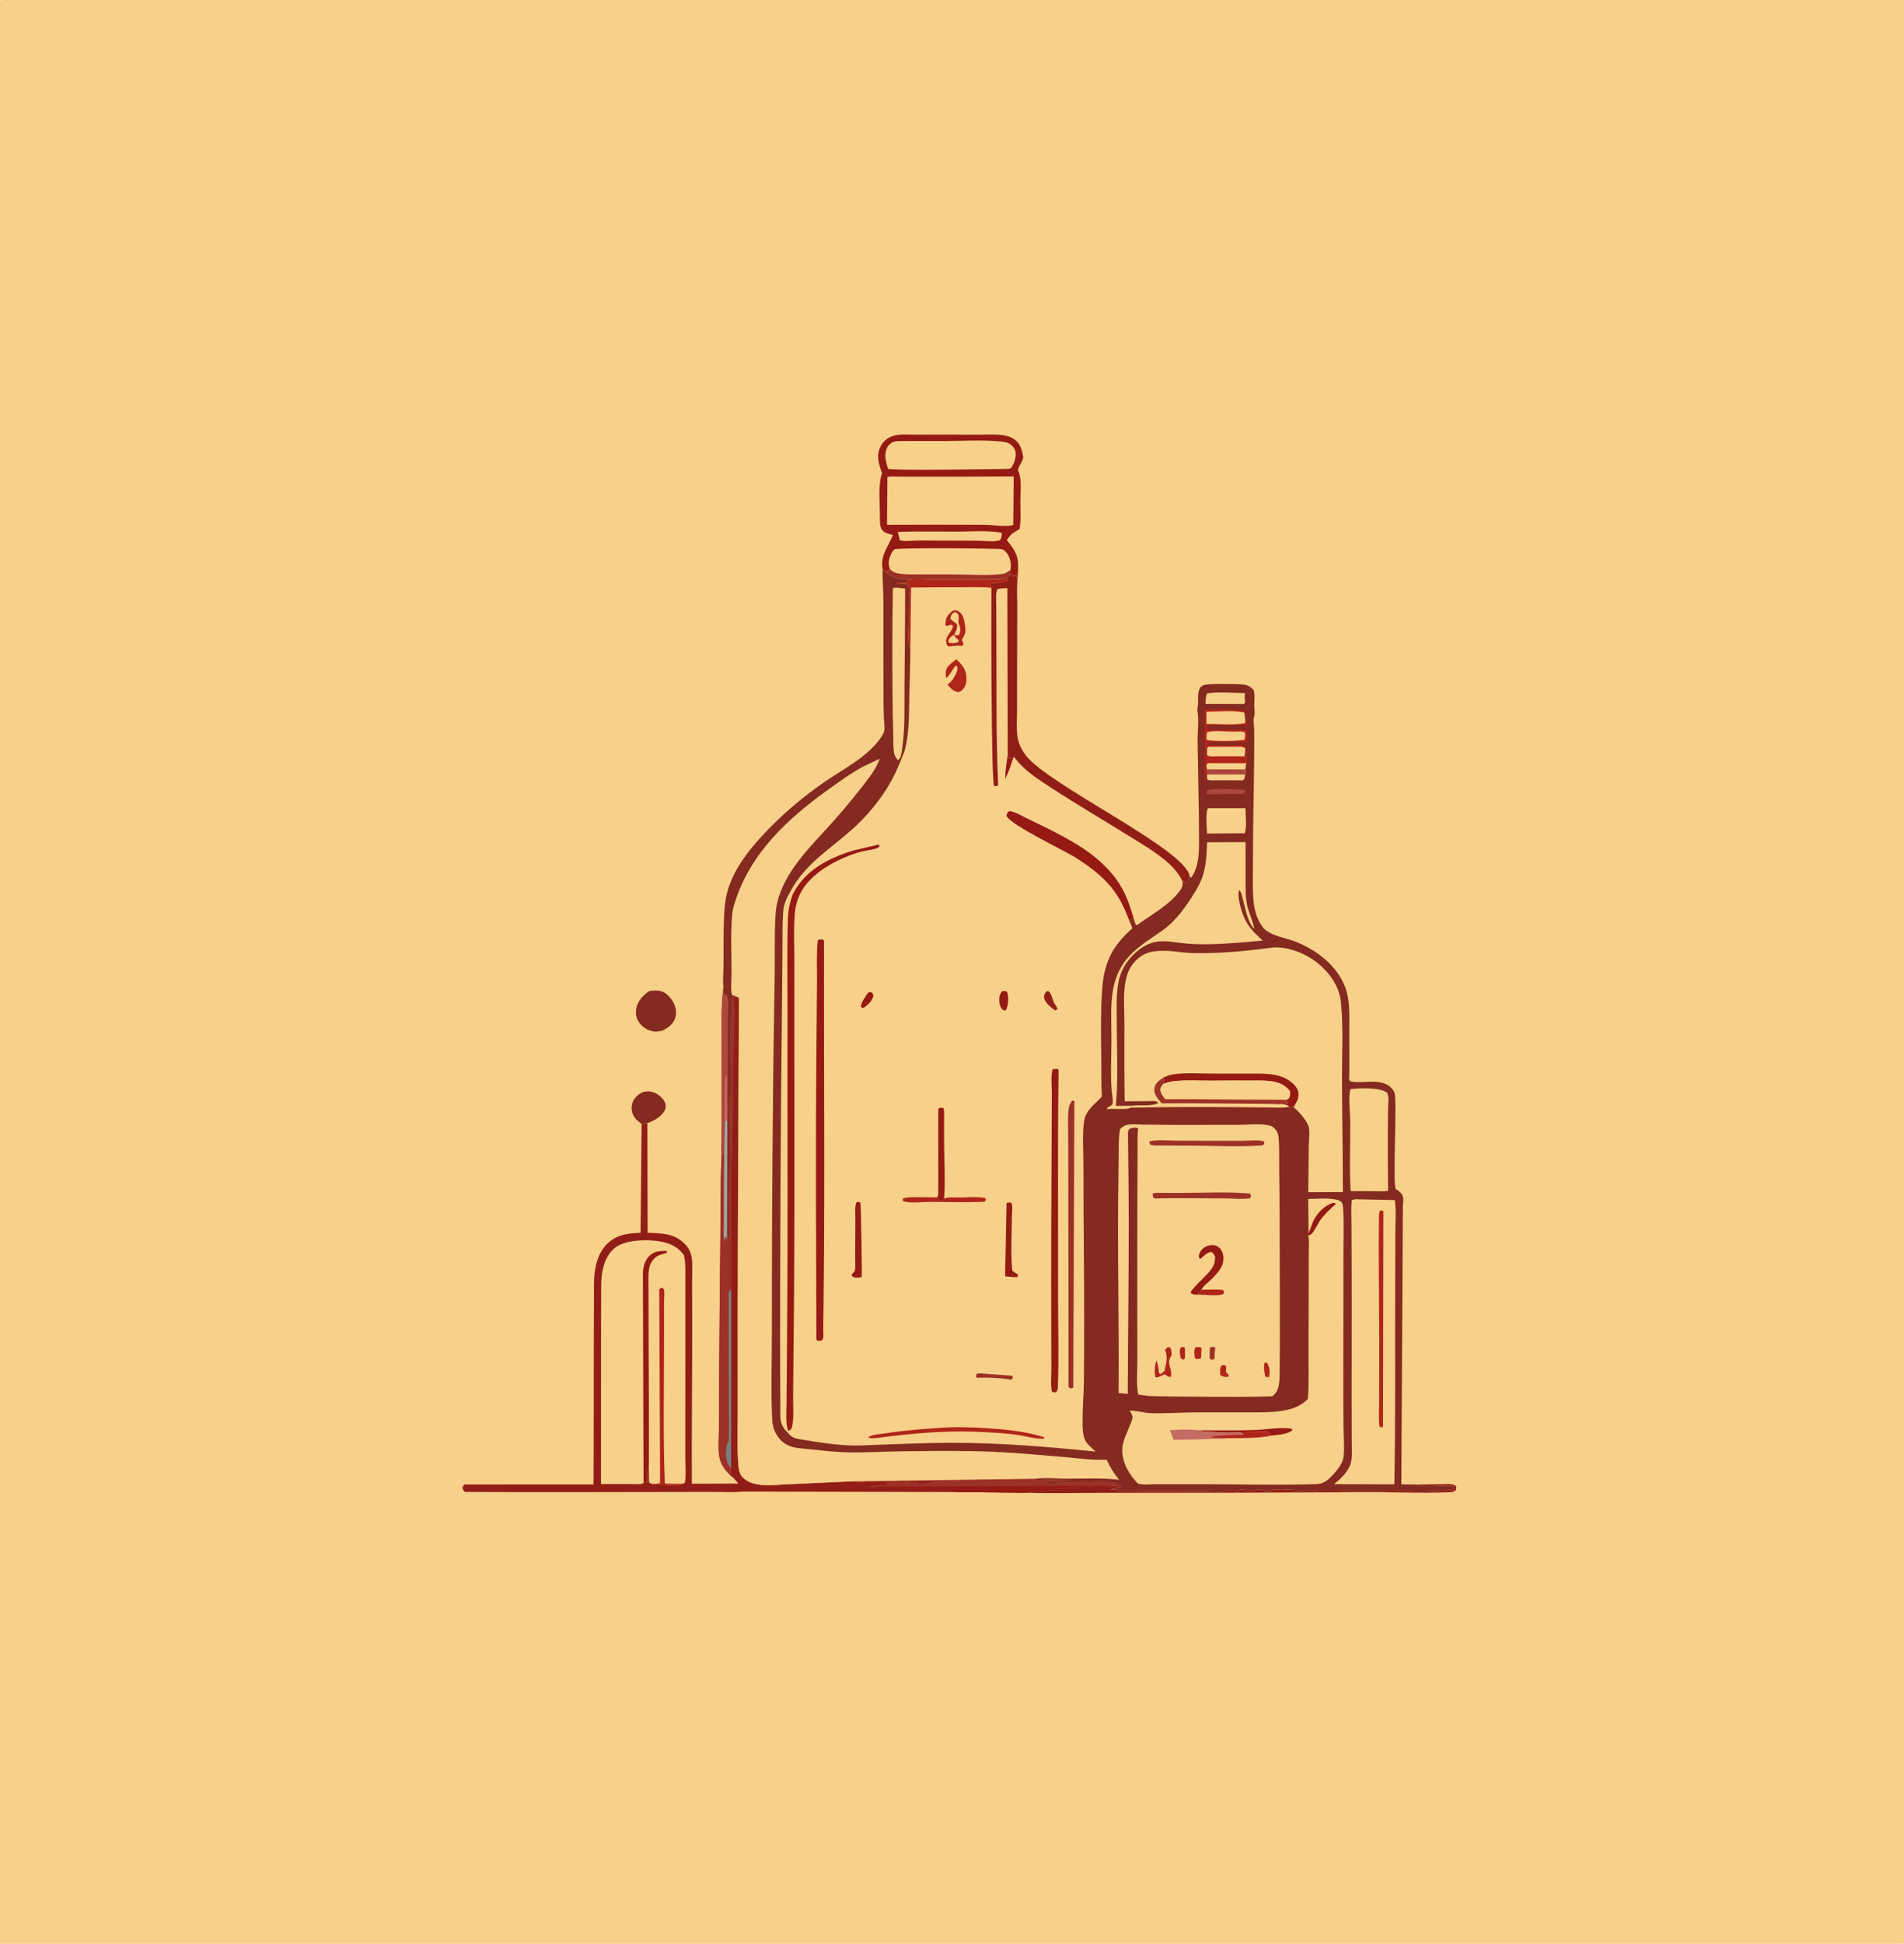 <?xml version="1.0" encoding="utf-8" ?>
<svg xmlns="http://www.w3.org/2000/svg" xmlns:xlink="http://www.w3.org/1999/xlink" width="2413" height="2463">
	<path fill="#F7D089" transform="scale(3.143 3.207)" d="M0 0.188C1.702 -0.186 3.617 -0.01 5.355 -0.009C8.45 -0.008 11.544 -0.008 14.639 -0.009C26.605 -0.01 38.572 -0.01 50.538 -0.01C98.291 -0.01 146.045 -0.01 193.799 -0.01C385.199 -0.013 576.6 -0.008 768 0L768 767.812C766.298 768.186 764.383 768.01 762.645 768.009C759.55 768.008 756.456 768.008 753.361 768.009C741.395 768.01 729.428 768.01 717.462 768.01C669.708 768.01 621.955 768.01 574.201 768.01C382.801 768.013 191.4 768.008 -0 768L0 0.188Z"/>
	<path fill="#842A20" transform="scale(3.143 3.207)" d="M258.717 444.108C256.779 442.639 255.199 441.334 254.794 438.803C254.528 437.144 254.887 435.431 255.883 434.072C256.993 432.557 258.805 431.358 260.701 431.224C263.064 431.056 264.923 431.922 266.615 433.529C267.548 434.416 268.386 435.538 268.431 436.875C268.481 438.334 267.668 439.516 266.671 440.493C265.069 442.063 263.128 443.031 261.018 443.726C260.203 443.703 259.502 443.913 258.717 444.108Z"/>
	<path fill="#911D17" transform="scale(3.143 3.207)" d="M571.064 586.543C574.496 586.511 577.927 586.479 581.359 586.411C583.337 586.372 585.632 585.997 587.223 587.25L587.117 588.638C585.979 589.584 585.679 589.553 584.208 589.609C574.048 589.993 563.711 589.556 553.53 589.561C535.203 589.569 516.88 589.749 498.553 589.763C480.207 589.777 461.86 589.8 443.513 589.813C433.883 589.819 424.129 590.115 414.514 589.767L414.582 589.233C417.488 589.104 420.711 589.266 423.562 588.816C425.163 588.564 426.468 588.128 428.13 588.023C432.476 587.746 436.894 587.97 441.184 587.438C443.438 587.158 446.056 587.972 448.186 587.058L450.811 586.922L451.842 587.063L451.873 587.531C451.028 587.546 450.549 587.515 449.777 587.9C449.126 588.226 449.427 588.173 448.77 588.305L447.375 588.562L450.375 588.566C451.051 589.015 450.733 588.838 451.312 589.125C455.085 588.921 458.836 589.131 462.607 589.131C470.182 589.131 477.758 589.131 485.333 589.129C487.842 589.128 494.536 589.881 496.5 588.658C497.106 588.63 497.486 588.588 498.053 588.839C499.444 589.454 499.107 588.931 500.062 588.566C500.459 588.415 501.646 588.566 502.125 588.566L502.594 589.031C503.598 589.123 503.572 589.165 504.375 588.566C505.009 589.196 505.034 589.049 505.875 589.125L506.438 588.566C507.106 588.625 507.722 588.673 508.395 588.618C509.107 588.56 509.211 588.767 509.812 589.125C511.016 589.125 512.318 589.43 513.188 588.566L515.578 588.612L516.504 588.664C517.374 588.664 520.262 588.312 520.875 588.566C521.119 588.667 521.195 589.02 521.438 589.125C522.1 589.413 524.527 589.125 525.375 589.125L525.938 588.75C528.369 589.792 531.72 588.732 534.34 588.988L534.75 589.033L535.688 588.941C543.009 589.292 550.411 589.15 557.759 589.13C560.262 589.124 562.982 588.737 565.442 588.978L567.188 589.125L567.844 588.844C569.6 589.898 580.407 588.856 583.079 589.074L583.5 589.125L584.062 588.566C584.469 588.658 584.844 588.756 585.235 588.902L585.564 589.031C586.024 588.572 586.528 588.266 586.688 587.625L586.125 587.342C585.262 586.824 583.841 587.073 582.808 587.073C580.601 587.072 578.427 586.873 576.203 586.884C574.788 586.891 572.915 587.111 571.574 586.709L571.064 586.543Z"/>
	<path fill="#842A20" transform="scale(3.143 3.207)" d="M261.796 391.565C263.297 391.34 264.948 391.221 266.438 391.581C268.614 392.108 270.647 394.357 271.636 396.276C272.579 398.106 272.936 400.423 272.213 402.395C271.348 404.754 269.261 406.119 267.131 407.203L266.985 407.226C265.819 407.434 264.684 407.667 263.497 407.497C261.222 407.171 259.172 405.959 257.802 404.115C256.508 402.371 256.199 400.629 256.555 398.489C257.061 395.453 259.353 393.183 261.796 391.565Z"/>
	<path fill="#951A13" transform="scale(3.143 3.207)" d="M355.882 224.742C354.872 219.614 358.167 215.894 360.091 211.374C358.453 210.953 356.641 210.686 355.582 209.232C354.599 207.884 354.811 204.841 354.8 203.212C354.767 198.399 354.083 192.035 355.488 187.475L355.667 186.938C354.35 183.288 353.164 180.145 355.066 176.438C356.282 174.067 358.098 172.761 360.636 172.082C363.007 171.448 366.047 171.728 368.506 171.727C372.858 171.726 377.21 171.715 381.562 171.714C386.337 171.713 391.113 171.718 395.889 171.732C398.39 171.739 401.094 171.555 403.57 171.828C405.434 172.034 407.289 172.441 408.875 173.484C411.32 175.093 412.074 177.646 412.549 180.381C412.844 182.08 410.004 184.685 410.634 186.145C412.09 189.521 411.434 194.414 411.429 198.057C411.425 201.609 411.74 205.534 411.117 209.032L408.889 210.318C407.577 211.081 406.836 212.166 405.97 213.373C407.564 215.414 409.402 217.59 410.12 220.126C410.9 222.88 410.425 226.531 410.246 229.373C410.022 228.793 409.89 228.312 409.786 227.691L409.691 227.062L408.562 227.809L408.49 227.293L407.565 226.814C406.983 227.478 406.869 227.599 406.127 228.002L405.634 228.388C404.703 228.482 404.3 228.437 403.5 228.941C394.652 228.941 385.804 228.941 376.957 228.944C373.537 228.945 369.045 228.39 365.737 229.064L363.375 228.941L362.812 228.576C360.486 228.608 359.219 227.685 357.465 226.232L357.435 225.899L355.882 224.742Z"/>
	<path fill="#F7D089" transform="scale(3.143 3.207)" d="M362.029 210.188C369.944 209.838 377.95 210.046 385.875 210.035C391.641 210.027 398.159 209.475 403.823 210.477C404.157 211.564 403.785 212.122 403.445 213.188C403.163 213.392 403.065 213.497 402.682 213.587C400.333 214.14 396.574 213.639 394.113 213.63C386.127 213.604 378.141 213.566 370.155 213.546C368.304 213.541 364.393 214.094 362.812 213.39L362.029 210.188Z"/>
	<path fill="#F7D089" transform="scale(3.143 3.207)" d="M360.156 174.562C362.341 174.074 364.8 174.276 367.038 174.269C371.267 174.255 375.497 174.256 379.727 174.264C387.555 174.277 395.953 173.697 403.721 174.452C404.886 174.565 406.026 174.697 407.042 175.312C408.19 176.008 409.184 177.168 409.462 178.5C409.861 180.419 408.986 183.059 407.881 184.656C407.435 185.301 407.05 185.151 406.312 185.274C401.28 185.312 359.202 186.041 358.074 185.194C357.349 182.848 356.555 180.51 357.26 178.048C357.763 176.292 358.584 175.419 360.156 174.562Z"/>
	<path fill="#F7D089" transform="scale(3.143 3.207)" d="M358.888 224.958C358.007 222.854 358.272 221.404 359.122 219.325C359.517 218.361 359.958 217.753 360.678 217.014C363.284 216.319 403.481 216.667 404.161 217.013C405.918 217.906 406.976 219.759 407.392 221.617C407.668 222.849 407.66 223.896 407.454 225.132L407.565 226.814C406.983 227.478 406.869 227.599 406.127 228.002L405.634 228.388C404.703 228.482 404.3 228.437 403.5 228.941C394.652 228.941 385.804 228.941 376.957 228.944C373.537 228.945 369.045 228.39 365.737 229.064L363.375 228.941L362.812 228.576C360.486 228.608 359.219 227.685 357.465 226.232C357.946 225.375 357.988 225.362 358.888 224.958Z"/>
	<path fill="#9C3128" transform="scale(3.143 3.207)" d="M357.465 226.232C357.946 225.375 357.988 225.362 358.888 224.958C359.612 225.524 360.379 226.17 361.295 226.375C364.351 227.058 367.727 226.922 370.838 226.938C375.509 226.963 380.18 226.955 384.851 226.958C391.109 226.961 398.056 227.561 404.245 226.734C405.569 226.557 406.433 225.936 407.454 225.132L407.565 226.814C406.983 227.478 406.869 227.599 406.127 228.002L405.634 228.388C404.703 228.482 404.3 228.437 403.5 228.941C394.652 228.941 385.804 228.941 376.957 228.944C373.537 228.945 369.045 228.39 365.737 229.064L363.375 228.941L362.812 228.576C360.486 228.608 359.219 227.685 357.465 226.232Z"/>
	<path fill="#F7D089" transform="scale(3.143 3.207)" d="M357.818 188.438C359.32 188.111 361.287 188.308 362.832 188.308C365.978 188.307 369.124 188.308 372.271 188.309C384.434 188.312 396.596 188.308 408.759 188.234L408.562 207.338C406.464 208.397 400.006 207.357 397.362 207.341C384.133 207.26 370.904 207.28 357.675 207.343L357.818 188.438Z"/>
	<path fill="#911D17" transform="scale(3.143 3.207)" d="M296.985 393.691L297.958 394.264C297.794 436.415 297.476 478.573 297.463 520.724C297.458 533.047 297.47 545.37 297.475 557.693C297.478 564.748 297.11 572.093 297.761 579.115C297.932 580.954 298.217 582.516 299.61 583.854C303.681 587.766 311.374 586.783 316.553 586.489L343.398 585.286L417.513 584.242L417.806 584.773L430.688 584.625L431.062 585.184L431.625 585.092L439.875 585.092C442.58 585.277 445.431 585.299 448.125 585.092L449.439 585.094L449.25 585.375C442.182 585.366 435.114 585.365 428.046 585.357C426.462 585.355 422.937 584.933 421.691 585.562C422.807 586.304 425.886 585.907 427.362 585.897C432.594 585.861 437.825 585.829 443.057 585.843C445.14 585.848 447.797 585.564 449.812 585.957C450.528 586.097 450.566 586.282 450.811 586.922L448.186 587.058C446.056 587.972 443.438 587.158 441.184 587.438C436.894 587.97 432.476 587.746 428.13 588.023C426.468 588.128 425.163 588.564 423.562 588.816C420.711 589.266 417.488 589.104 414.582 589.233L414.514 589.767L385.618 589.5L299.345 589.32C295.44 589.725 291.286 589.433 287.34 589.442C279.566 589.459 271.793 589.474 264.02 589.487C238.515 589.529 213.004 589.61 187.5 589.448C186.555 588.643 186.666 588.625 186.53 587.373L187.312 586.519L239.332 586.502C239.451 567.247 239.39 547.994 239.437 528.739C239.45 523.279 239.465 517.82 239.505 512.36C239.529 509.016 239.354 505.425 239.883 502.116C240.493 498.296 241.665 494.78 244.37 491.907C248.258 487.778 252.992 487.264 258.294 487.079L258.717 444.108C259.502 443.913 260.203 443.703 261.018 443.726L261.136 487.075C267.077 487.305 272.202 487.19 276.562 491.944C277.821 493.315 278.692 495.174 278.935 497.023C279.314 499.919 279.065 503.165 279.073 506.108C279.087 511.645 279.101 517.182 279.111 522.72C279.146 543.889 278.863 565.059 278.961 586.227L297.742 586.15C296.898 585.278 295.779 583.751 294.777 583.148L293.074 581.438C291.504 579.667 290.307 577.546 289.995 575.18C289.507 571.482 289.925 567.188 289.932 563.441C289.947 554.994 289.984 546.548 290.026 538.101C290.108 521.722 290.316 505.35 290.473 488.974C290.579 477.935 290.504 466.868 290.981 455.838L291.931 456.375L291.897 468.495C291.894 473.446 291.892 478.396 291.897 483.346C291.899 485.321 291.513 488.521 292.312 490.309L292.594 488.436L292.875 488.625L292.969 490.014L293.157 488.459L293.644 488.613L293.935 488.438L294.832 397.127C294.885 395.925 294.864 395.386 295.561 394.315C295.957 393.8 296.374 393.849 296.985 393.691Z"/>
	<path fill="#9C3128" transform="scale(3.143 3.207)" d="M343.398 585.286L417.513 584.242L417.806 584.773L430.688 584.625L431.062 585.184L431.625 585.092L439.875 585.092C442.58 585.277 445.431 585.299 448.125 585.092L449.439 585.094L449.25 585.375C442.182 585.366 435.114 585.365 428.046 585.357C426.462 585.355 422.937 584.933 421.691 585.562C422.807 586.304 425.886 585.907 427.362 585.897C432.594 585.861 437.825 585.829 443.057 585.843C445.14 585.848 447.797 585.564 449.812 585.957C450.528 586.097 450.566 586.282 450.811 586.922L448.186 587.058C446.056 587.972 443.438 587.158 441.184 587.438C436.894 587.97 432.476 587.746 428.13 588.023C426.468 588.128 425.163 588.564 423.562 588.816C420.711 589.266 417.488 589.104 414.582 589.233L414.514 589.767L385.618 589.5C380.441 588.521 375.05 589.121 369.921 588.361L369.469 588.29L368.625 588.184C367.382 587.937 366.363 587.807 365.096 587.924C364.522 587.977 364.062 588.054 363.489 587.926C362.286 587.659 360.914 587.778 359.679 587.778L359.37 587.318C356.774 587.226 353.98 587.235 351.441 587.845C350.596 588.049 351.039 588.086 350.25 587.812C350.96 587.576 350.695 587.72 351.317 587.285C352.157 586.699 355.994 586.584 357.141 586.772L357.562 586.875L357.566 586.312L357.191 585.938C357.96 585.169 363.459 585.566 364.875 585.566C365.584 585.093 365.578 585.191 366.375 585.191C367.928 586.223 369.384 584.829 370.875 586.312C371.972 585.588 373.345 586.148 374.627 585.752L375.188 585.566L375.844 585.377C376.959 584.888 377.264 584.738 378.524 584.72L378.939 584.719C377.615 584.557 376.326 584.7 375 584.717C373.27 584.739 371.343 585.222 369.663 585.058C367.76 584.871 365.498 584.836 363.602 585.086C361.615 585.348 358.705 585.717 356.742 585.524C354.474 585.302 352.131 585.682 349.875 585.467C349.204 585.403 348.854 585.435 348.188 585.559L347.812 585.934L346.5 585.842C345.464 585.657 344.448 585.439 343.398 585.286Z"/>
	<path fill="#951A13" transform="scale(3.143 3.207)" d="M359.37 587.318L448.186 587.058C446.056 587.972 443.438 587.158 441.184 587.438C436.894 587.97 432.476 587.746 428.13 588.023C426.468 588.128 425.163 588.564 423.562 588.816C420.711 589.266 417.488 589.104 414.582 589.233L414.514 589.767L385.618 589.5C380.441 588.521 375.05 589.121 369.921 588.361L369.469 588.29L368.625 588.184C367.382 587.937 366.363 587.807 365.096 587.924C364.522 587.977 364.062 588.054 363.489 587.926C362.286 587.659 360.914 587.778 359.679 587.778L359.37 587.318Z"/>
	<path fill="#9C3128" transform="scale(3.143 3.207)" d="M295.561 394.315C296.815 396.406 296.032 406.815 296.008 409.796C295.993 411.528 296.238 413.622 295.971 415.312C295.496 418.318 295.657 421.428 295.656 424.516C295.654 429.47 295.7 434.429 295.63 439.383C295.547 445.264 295.368 451.245 295.224 457.165C295.209 457.788 294.929 458.206 294.917 458.806C294.715 468.848 294.913 478.941 294.918 488.988C294.92 493.487 294.924 497.986 294.926 502.485C294.927 504.615 295.163 507.025 294.844 509.123L294.819 580.096C295.159 581.136 294.931 582.094 294.777 583.148L293.074 581.438C291.504 579.667 290.307 577.546 289.995 575.18C289.507 571.482 289.925 567.188 289.932 563.441C289.947 554.994 289.984 546.548 290.026 538.101C290.108 521.722 290.316 505.35 290.473 488.974C290.579 477.935 290.504 466.868 290.981 455.838L291.931 456.375L291.897 468.495C291.894 473.446 291.892 478.396 291.897 483.346C291.899 485.321 291.513 488.521 292.312 490.309L292.594 488.436L292.875 488.625L292.969 490.014L293.157 488.459L293.644 488.613L293.935 488.438L294.832 397.127C294.885 395.925 294.864 395.386 295.561 394.315Z"/>
	<path fill="#7D7C7E" transform="scale(3.143 3.207)" d="M294.819 580.096L293.954 579.045C292.089 576.306 292.646 572.781 293.372 569.812C293.519 569.675 293.734 569.585 293.812 569.4C293.973 569.024 293.881 567.57 293.895 567.098C293.994 563.709 293.911 560.306 293.885 556.916C293.793 544.683 293.823 532.449 293.819 520.215C293.818 517.959 293.818 515.703 293.817 513.446C293.817 512.715 293.647 511.43 293.817 510.75C293.925 510.319 294.585 509.533 294.844 509.123L294.819 580.096Z"/>
	<path fill="#F7D089" transform="scale(3.143 3.207)" d="M259.489 585.873L259.153 586.083C258.039 586.589 255.918 586.346 254.667 586.351C250.556 586.366 246.444 586.358 242.333 586.345C242.332 567.981 242.334 549.617 242.346 531.253C242.351 525.195 242.352 519.136 242.392 513.078C242.418 509.12 242.173 504.635 243.236 500.812L243.396 500.212C244.319 496.896 246.274 493.763 249.377 492.1C254.21 489.509 263.977 489.49 269.135 491.2C271.954 492.134 273.943 493.464 275.733 495.851C276.473 498.68 276.347 501.506 276.354 504.407C276.364 508.475 276.351 512.542 276.351 516.61C276.352 528.951 276.336 541.292 276.337 553.632C276.338 560.937 276.339 568.241 276.334 575.545C276.331 578.834 276.722 582.724 276.137 585.939L274.936 586.234L274.268 586.57C272.162 587.191 268.495 586.493 266.25 586.517C264.943 586.531 264.08 586.798 262.814 586.248C262.429 586.111 262.078 585.93 261.711 585.75L261.636 579.522L261.427 580.164C260.951 581.755 261.168 583.794 261.188 585.452L259.489 585.873Z"/>
	<path fill="#B02519" transform="scale(3.143 3.207)" d="M262.814 586.248C263.882 586.231 265.399 586.478 266.164 585.75L265.826 509.438L266.438 508.803L267.364 508.947C267.494 509.173 267.704 509.369 267.753 509.625C268.04 511.115 267.753 513.303 267.753 514.852C267.754 519.5 267.755 524.148 267.756 528.796C267.761 547.885 267.326 567.098 268.083 586.166L274.936 586.234L274.268 586.57C272.162 587.191 268.495 586.493 266.25 586.517C264.943 586.531 264.08 586.798 262.814 586.248Z"/>
	<path fill="#951A13" transform="scale(3.143 3.207)" d="M259.489 585.873L259.236 503.073C259.293 500.503 260.062 497.778 262.038 496.018C263.975 494.294 266.245 494.18 268.688 494.27L269.098 494.86C267.135 495.683 265.383 495.6 263.78 497.272C262.667 498.433 261.985 499.739 261.716 501.321C261.248 504.079 261.481 507.133 261.481 509.927C261.481 515.056 261.497 520.185 261.516 525.314C261.582 543.383 261.716 561.454 261.636 579.522L261.427 580.164C260.951 581.755 261.168 583.794 261.188 585.452L259.489 585.873Z"/>
	<path fill="#842A20" transform="scale(3.143 3.207)" d="M355.882 224.742L357.435 225.899L357.465 226.232C359.219 227.685 360.486 228.608 362.812 228.576L363.375 228.941L365.737 229.064C369.045 228.39 373.537 228.945 376.957 228.944C385.804 228.941 394.652 228.941 403.5 228.941C404.3 228.437 404.703 228.482 405.634 228.388L406.127 228.002C406.869 227.599 406.983 227.478 407.565 226.814L408.49 227.293L408.562 227.809L409.691 227.062L409.786 227.691C409.89 228.312 410.022 228.793 410.246 229.373C409.865 232.838 410.152 236.422 410.142 239.91C410.124 246.719 410.09 253.527 410.077 260.335C410.064 266.99 410.055 273.645 410.057 280.3C410.058 283.901 409.751 287.819 410.291 291.366C410.69 293.981 412.061 296.521 413.699 298.585C423.05 310.365 477.988 335.524 479.656 346.144L480.295 346.812C482.083 344.432 482.887 341.346 483.227 338.417C483.65 334.779 483.442 330.877 483.447 327.207C483.458 318.611 483.135 310.024 483.053 301.429C483.014 297.372 482.768 293.169 482.99 289.125C483.13 286.575 483.324 284.025 482.918 281.466L482.845 281.072C482.696 280.023 482.997 279.279 483.071 278.25C483.253 275.762 482.726 273.988 483.938 271.637C484.312 271.347 484.653 271.007 485.062 270.767C486.398 269.984 499.458 270.209 501.557 270.489C503.201 270.709 504.191 271.325 505.381 272.438C506.195 274.373 505.69 276.746 505.744 278.812C505.783 280.293 506.157 281.755 505.688 283.201C505.218 284.648 505.705 286.982 505.726 288.562C505.775 292.334 505.731 296.112 505.701 299.884C505.598 313.102 505.197 326.294 505.22 339.516C505.229 344.765 504.991 350.145 505.38 355.372C505.587 358.139 506.27 361.246 507.562 363.712C508.373 365.259 509.297 366.817 510.773 367.808C513.741 369.801 517.705 370.453 521.048 371.584C530.014 374.619 539.168 381.234 542.546 390.375C544.368 395.307 544.052 401.248 544.066 406.424C544.082 412.319 544.083 418.214 544.08 424.109C544.08 425.127 543.609 427.034 544.73 427.27C549.787 428.336 557.279 425.589 561.259 430.118C561.711 430.632 562.197 431.314 562.357 431.991C563.36 436.235 561.447 469.016 562.895 469.857C564.102 470.559 565.457 471.616 565.756 473.068C565.95 474.011 565.759 475.029 565.672 475.973L565.055 586.46L571.064 586.543L571.574 586.709C572.915 587.111 574.788 586.891 576.203 586.884C578.427 586.873 580.601 587.072 582.808 587.073C583.841 587.073 585.262 586.824 586.125 587.342L586.688 587.625C586.528 588.266 586.024 588.572 585.564 589.031L585.235 588.902C584.844 588.756 584.469 588.658 584.062 588.566L583.5 589.125L583.079 589.074C580.407 588.856 569.6 589.898 567.844 588.844L567.188 589.125L565.442 588.978C562.982 588.737 560.262 589.124 557.759 589.13C550.411 589.15 543.009 589.292 535.688 588.941L534.75 589.033L534.34 588.988C531.72 588.732 528.369 589.792 525.938 588.75L525.375 589.125C524.527 589.125 522.1 589.413 521.438 589.125C521.195 589.02 521.119 588.667 520.875 588.566C520.262 588.312 517.374 588.664 516.504 588.664L515.578 588.612L513.188 588.566C512.318 589.43 511.016 589.125 509.812 589.125C509.211 588.767 509.107 588.56 508.395 588.618C507.722 588.673 507.106 588.625 506.438 588.566L505.875 589.125C505.034 589.049 505.009 589.196 504.375 588.566C503.572 589.165 503.598 589.123 502.594 589.031L502.125 588.566C501.646 588.566 500.459 588.415 500.062 588.566C499.107 588.931 499.444 589.454 498.053 588.839C497.486 588.588 497.106 588.63 496.5 588.658C494.536 589.881 487.842 589.128 485.333 589.129C477.758 589.131 470.182 589.131 462.607 589.131C458.836 589.131 455.085 588.921 451.312 589.125C450.733 588.838 451.051 589.015 450.375 588.566L447.375 588.562L448.77 588.305C449.427 588.173 449.126 588.226 449.777 587.9C450.549 587.515 451.028 587.546 451.873 587.531L451.842 587.063L450.811 586.922C450.566 586.282 450.528 586.097 449.812 585.957C447.797 585.564 445.14 585.848 443.057 585.843C437.825 585.829 432.594 585.861 427.362 585.897C425.886 585.907 422.807 586.304 421.691 585.562C422.937 584.933 426.462 585.355 428.046 585.357C435.114 585.365 442.182 585.366 449.25 585.375L449.439 585.094L448.125 585.092C445.431 585.299 442.58 585.277 439.875 585.092L431.625 585.092L431.062 585.184L430.688 584.625L417.806 584.773L417.513 584.242L343.398 585.286L316.553 586.489C311.374 586.783 303.681 587.766 299.61 583.854C298.217 582.516 297.932 580.954 297.761 579.115C297.11 572.093 297.478 564.748 297.475 557.693C297.47 545.37 297.458 533.047 297.463 520.724C297.476 478.573 297.794 436.415 297.958 394.264L296.985 393.691C296.374 393.849 295.957 393.8 295.561 394.315C294.864 395.386 294.885 395.925 294.832 397.127L293.935 488.438L293.644 488.613L293.157 488.459L292.969 490.014L292.875 488.625L292.594 488.436L292.312 490.309C291.513 488.521 291.899 485.321 291.897 483.346C291.892 478.396 291.894 473.446 291.897 468.495L291.931 456.375L290.981 455.838C290.674 454.348 290.953 452.365 290.965 450.814C290.991 447.263 291.01 443.712 291.011 440.161C291.015 430.505 291.005 420.85 291.011 411.194C291.016 404.119 290.738 396.952 291.717 389.927C291.351 387.497 291.724 384.494 291.736 381.997C291.766 375.766 291.702 369.511 291.912 363.284C292.061 358.891 292.41 354.604 293.881 350.422C296.656 342.533 301.716 336.201 307.366 330.175C314.751 322.298 323.326 315.132 332.27 309.073C338.428 304.901 345.782 301.119 351.168 296.003C352.924 294.334 356.216 290.895 356.606 288.424C356.822 287.059 356.465 285.114 356.4 283.695C356.267 280.799 356.262 277.901 356.247 275.002C356.183 262.377 356.239 249.753 356.211 237.128C356.202 232.976 355.783 228.893 355.882 224.742Z"/>
	<path fill="#AD473E" transform="scale(3.143 3.207)" d="M486.788 312.188C491.276 311.254 496.94 311.905 501.562 311.953L502.108 312.744L501.562 313.664L486.75 313.809L486.433 313.312L486.788 312.188Z"/>
	<path fill="#F7D089" transform="scale(3.143 3.207)" d="M486.704 305.981L502.05 305.884C501.889 306.924 502.03 307.639 501.188 308.328C497.641 308.327 494.095 308.315 490.549 308.297C489.394 308.291 487.712 308.558 486.771 307.875L486.704 305.981Z"/>
	<path fill="#A4A3A4" transform="scale(3.143 3.207)" d="M292.156 443.07L293.115 442.429L293.28 442.897L293.157 488.459L292.969 490.014L292.875 488.625L292.594 488.436L292.312 490.309C291.513 488.521 291.899 485.321 291.897 483.346C291.892 478.396 291.894 473.446 291.897 468.495L292.156 443.07Z"/>
	<path fill="#F7D089" transform="scale(3.143 3.207)" d="M486.76 273.938C491.491 273.224 497.167 273.821 502.002 273.813C501.929 274.838 501.824 275.861 501.991 276.881L502.099 277.489L501.562 278.134L486.086 278.082C486.164 276.685 486.113 275.206 486.76 273.938Z"/>
	<path fill="#AD473E" transform="scale(3.143 3.207)" d="M291.717 389.927L291.938 392.9L292.73 392.812C293.076 393.325 293.365 393.689 293.474 394.312C293.838 396.399 293.528 399.218 293.532 401.385C293.545 406.985 293.526 412.585 293.508 418.185C293.491 423.623 293.464 429.061 293.445 434.499C293.437 437.032 293.706 439.911 293.401 442.412L293.28 442.897L293.115 442.429L292.156 443.07L291.897 468.495L291.931 456.375L290.981 455.838C290.674 454.348 290.953 452.365 290.965 450.814C290.991 447.263 291.01 443.712 291.011 440.161C291.015 430.505 291.005 420.85 291.011 411.194C291.016 404.119 290.738 396.952 291.717 389.927Z"/>
	<path fill="#C46B64" transform="scale(3.143 3.207)" d="M292.156 443.07L292.303 427.125C292.363 426.239 292.391 425.305 293.062 424.7L293.115 442.429L292.156 443.07Z"/>
	<path fill="#F7D089" transform="scale(3.143 3.207)" d="M487.032 319.313L502.185 319.306C502.237 322.314 502.812 326.367 501.938 329.22L486.702 329.335C486.672 326.621 485.976 321.719 487.032 319.313Z"/>
	<path fill="#F7D089" transform="scale(3.143 3.207)" d="M360.053 232.312C361.38 231.956 363.543 232.436 364.974 232.554C364.965 245.48 364.856 258.404 364.705 271.33C364.599 280.374 365.093 289.924 363.215 298.821C362.891 299.523 362.732 299.88 362.062 300.29L361.811 300.058C361.118 299.288 360.553 298.128 360.425 297.102C360.137 294.782 360.241 292.282 360.175 289.934C360.035 284.992 359.924 280.057 359.888 275.113C359.781 260.864 359.744 246.558 360.053 232.312Z"/>
	<path fill="#B02519" transform="scale(3.143 3.207)" d="M486.704 305.981C486.088 307.056 486.713 307.744 486.188 308.809C485.45 308.071 486.086 306.968 485.835 305.972L485.441 304.5L485.812 304.125C485.488 303.472 485.426 302.779 485.625 302.062C485.92 300.998 485.964 301.829 485.879 300.85L485.816 300.375L486.188 299.816C485.759 299.169 485.772 299.415 485.812 298.691C485.907 297.004 486.07 294.916 485.816 293.25C485.616 291.936 485.379 290.492 485.772 289.19C486.224 287.695 485.23 286.021 485.801 284.593L486 284.25L485.441 283.688L485.906 283.406L485.719 283.031C485.377 281.82 485.691 281.159 486.377 280.219L487.5 280.408C490.541 280.4 493.638 280.248 496.687 280.316C497.694 280.339 498.633 280.584 499.641 280.42L500.062 280.316L500.438 280.875L501.75 280.691L502.304 281.245L501.775 281.574C501.985 282.985 502.123 284.313 502.095 285.741L502.335 285.367C502.708 284.66 502.666 284.099 502.688 283.319C502.932 284.446 503.022 285.718 502.498 286.781L502.065 286.635C501.329 286.414 501.789 286.513 501 286.592L486.938 286.5C486.793 287.22 486.634 287.244 487.031 287.906L486.844 288.281L487.231 288.276C490.423 288.282 493.507 288.316 496.687 288.191L498 288.283C498.646 288.286 499.219 288.253 499.875 288.283L500.402 288.277C501.123 288.277 501.786 288.371 502.498 288.469C503.207 289.703 502.875 291.805 502.875 293.25C499.439 293.25 496.003 293.25 492.567 293.25C491.08 293.25 489.161 292.974 487.875 293.625L487.125 293.812L487.312 294.375C491.727 294.381 496.231 294.564 500.625 294.283L502.654 294.568L502.081 295.596C502.042 296.66 502.142 297.864 501.769 298.863L502.591 298.452L502.466 296.062L502.875 296.062C502.89 297.42 502.753 298.67 502.684 300L502.781 301.219L502.781 302.615L502.526 301.531C502.379 302.358 502.207 303.175 502.157 304.015C502.293 304.777 502.392 305.171 502.05 305.884L486.704 305.981Z"/>
	<path fill="#F7D089" transform="scale(3.143 3.207)" d="M486.647 289.312C489.58 288.459 494.569 289.084 497.717 289.089C498.976 289.091 500.836 288.83 501.938 289.394C502.114 290.515 502.077 291.2 501.848 292.312C499.799 292.83 488.413 292.988 486.597 292.312C486.391 291.251 486.509 290.367 486.647 289.312Z"/>
	<path fill="#F7D089" transform="scale(3.143 3.207)" d="M501.769 298.863C497.988 298.72 494.163 298.822 490.378 298.809C489.139 298.805 487.682 299.102 486.72 298.312L486.739 295.5L487.312 295.051C490.85 295.039 494.387 295.041 497.925 295.051C499.329 295.055 500.856 294.812 502.081 295.596C502.042 296.66 502.142 297.864 501.769 298.863Z"/>
	<path fill="#F7D089" transform="scale(3.143 3.207)" d="M486.674 303.937C486.513 302.797 486.272 302.491 486.938 301.514L502.526 301.531C502.379 302.358 502.207 303.175 502.157 304.015C502.293 304.777 502.392 305.171 502.05 305.884L486.704 305.981C486.748 305.286 486.708 304.633 486.674 303.937Z"/>
	<path fill="#AD473E" transform="scale(3.143 3.207)" d="M502.157 304.015C502.293 304.777 502.392 305.171 502.05 305.884L486.704 305.981C486.748 305.286 486.708 304.633 486.674 303.937L502.157 304.015Z"/>
	<path fill="#F7D089" transform="scale(3.143 3.207)" d="M502.095 285.741C497.278 286.561 491.411 285.981 486.469 286.028L486.434 281.208C491.11 281.207 497.309 280.48 501.775 281.574C501.985 282.985 502.123 284.313 502.095 285.741Z"/>
	<path fill="#F7D089" transform="scale(3.143 3.207)" d="M544.53 430.312L545.117 430.215C548.731 429.891 556.472 429.579 559.312 431.729C560.087 433.275 559.8 434.943 559.744 436.624C559.661 439.102 559.631 441.575 559.626 444.054C559.611 452.847 559.589 461.645 559.721 470.438C558.263 470.85 556.405 470.641 554.881 470.642C551.459 470.644 548.037 470.642 544.615 470.638C544.038 461.661 544.507 452.391 544.455 443.378C544.433 439.455 543.572 433.987 544.53 430.312Z"/>
	<path fill="#F7D089" transform="scale(3.143 3.207)" d="M546.492 473.812L562.429 474.141C563.03 478.381 562.646 482.923 562.627 487.21C562.592 494.751 562.58 502.292 562.557 509.832C562.479 535.354 562.732 560.926 562.236 586.44L555.094 586.44L537.93 586.383C540.602 584.205 543.814 581.433 544.695 577.961C545.324 575.48 545.065 572.566 545.06 570.015C545.05 565.235 545.024 560.455 545.013 555.676C544.972 537.931 545.091 520.187 545.026 502.442C545.003 496.359 544.975 490.275 544.95 484.191C544.937 480.875 544.713 477.394 545.062 474.1L546.492 473.812Z"/>
	<path fill="#B02519" transform="scale(3.143 3.207)" d="M556.508 478.312C557.152 478.233 557.242 478.284 557.812 478.531L557.667 563.812C556.846 563.95 557.048 564.047 556.237 563.568C555.845 560.152 556.115 556.47 556.12 553.027C556.129 546.304 556.143 539.582 556.152 532.859C556.177 515.271 555.745 497.624 556.054 480.044C556.066 479.356 556.192 478.919 556.508 478.312Z"/>
	<path fill="#F7D089" transform="scale(3.143 3.207)" d="M527.639 487.195L527.496 473.701C531.198 473.698 536.926 472.994 540.314 474.444C541.228 475.16 541.408 475.449 541.503 476.625C542.034 483.207 541.676 490.163 541.691 496.773C541.723 510.719 541.676 524.665 541.65 538.61C541.635 546.791 541.641 554.969 541.717 563.149C541.754 567.148 542.185 571.484 541.767 575.45C541.5 577.982 539.526 580.467 537.845 582.291C535.951 584.346 533.954 586.265 531.027 586.36C514.642 586.895 498.043 586.376 481.634 586.396C476.391 586.403 471.148 586.41 465.905 586.409C463.804 586.409 460.797 586.791 458.859 586.162C455.368 582.717 452.461 577.933 452.512 572.858C452.545 569.517 454.396 566.192 455.626 563.133C455.894 562.464 456.747 560.566 456.644 559.875C456.522 559.057 456.014 558.099 455.541 557.438C456.365 557.001 461.932 558.255 463.437 558.316C469.595 558.569 475.815 558.05 481.99 558.038C488.822 558.025 495.654 558.021 502.486 558.009C508.005 558 513.711 558.21 519.129 557.015C522.251 556.326 525.165 555.022 527.363 552.64C527.834 546.968 527.598 541.141 527.618 535.443C527.651 525.664 527.677 515.885 527.701 506.105C527.711 501.934 527.727 497.762 527.728 493.591C527.729 491.962 528.025 489.745 527.484 488.235L527.639 487.195Z"/>
	<path fill="#951A13" transform="scale(3.143 3.207)" d="M527.639 487.195C528.424 485.715 528.773 484.007 529.526 482.482C531.095 479.3 533.957 476.354 537.372 475.26C537.972 475.067 538.162 475.36 538.697 475.639C536.423 477.607 534.176 479.644 532.381 482.073C531.284 483.559 530.08 486.425 528.794 487.551C528.424 487.875 527.92 488.007 527.484 488.235L527.639 487.195Z"/>
	<path fill="#951A13" transform="scale(3.143 3.207)" d="M483.24 565.105C490.745 565.114 498.284 565.242 505.784 565.008C510.479 564.862 516.237 563.722 520.811 564.47L521.12 565.064C519.425 566.71 514.872 566.928 512.549 567.213L511.199 565.688L500.228 565.824C496.594 566.236 492.472 565.902 488.808 565.726C487.048 565.641 484.895 565.709 483.24 565.105Z"/>
	<path fill="#C46B64" transform="scale(3.143 3.207)" d="M495.162 568.178C492.992 568.607 490.514 568.451 488.3 568.537C483.284 568.731 478.269 568.799 473.25 568.862L471.731 565.085C475.399 564.82 479.605 564.608 483.24 565.105C484.895 565.709 487.048 565.641 488.808 565.726C492.472 565.902 496.594 566.236 500.228 565.824L511.199 565.688L512.549 567.213C507.16 568.244 500.661 568.178 495.162 568.178Z"/>
	<path fill="#B02519" transform="scale(3.143 3.207)" d="M500.228 565.824L511.199 565.688L512.549 567.213C507.16 568.244 500.661 568.178 495.162 568.178L488.812 567.965L488.812 567.595C491.773 567.109 494.739 567.064 497.731 566.961C498.522 566.934 501.282 567.106 501.781 566.625L500.228 565.824Z"/>
	<path fill="#F7D089" transform="scale(3.143 3.207)" d="M296.985 393.691L295.273 393.188C294.458 391.629 294.973 387.257 294.975 385.309C294.981 377.528 294.581 369.431 295.195 361.687C295.324 360.053 295.694 358.558 296.18 356.995C302.324 337.22 317.616 323.405 334.093 311.871C338.705 308.643 343.402 305.265 348.409 302.683L354.732 299.781C353.039 304.285 349.965 307.893 346.986 311.619C343.041 316.554 338.921 321.352 334.638 325.996C326.936 334.347 318.118 342.698 314.265 353.677C313.473 355.932 312.922 358.409 312.765 360.794C312.171 369.819 312.519 379.007 312.344 388.055C311.887 411.553 311.645 435.02 311.466 458.53C311.292 481.332 311.217 504.125 311.238 526.928C311.248 538.149 310.804 549.571 311.364 560.756C311.446 562.408 311.745 564.012 312.445 565.522C313.686 568.201 315.718 570.368 318.546 571.368C321.128 572.28 324.225 572.339 326.942 572.623C331.765 573.126 336.608 573.7 341.458 573.811C348.913 573.982 356.32 573.495 363.766 573.407C376.216 573.26 388.739 573.072 401.181 573.616C411.007 574.046 420.815 575 430.616 575.814C435.872 576.251 440.95 577.012 446.248 576.704C447.571 579.664 449.157 582.178 451.255 584.653L450.68 584.587C444.086 583.872 437.11 584.257 430.469 584.218C426.305 584.194 421.622 583.75 417.513 584.242L343.398 585.286L316.553 586.489C311.374 586.783 303.681 587.766 299.61 583.854C298.217 582.516 297.932 580.954 297.761 579.115C297.11 572.093 297.478 564.748 297.475 557.693C297.47 545.37 297.458 533.047 297.463 520.724C297.476 478.573 297.794 436.415 297.958 394.264L296.985 393.691Z"/>
	<path fill="#F7D089" transform="scale(3.143 3.207)" d="M458.957 445.923L458.056 445.525C456.947 445.579 456.152 445.592 455.167 446.182C454.684 447.327 454.84 448.615 454.848 449.836C454.864 452.328 454.891 454.821 454.922 457.312C455.028 466.066 455.156 474.821 455.146 483.575C455.121 505.963 454.825 528.351 454.73 550.74L451.033 550.357C451.274 524.649 450.612 498.918 450.871 473.198C450.926 467.709 450.987 462.219 451.071 456.73C451.124 453.237 450.981 449.488 451.664 446.062C452.467 445.342 453.253 444.694 454.333 444.458C456.316 444.025 458.752 444.3 460.79 444.318C464.99 444.357 469.19 444.403 473.39 444.452C482.068 444.436 490.746 444.422 499.424 444.42C503.197 444.419 508.64 443.772 512.232 444.77C512.857 444.944 513.497 445.421 513.962 445.861C514.871 446.72 515.427 447.956 515.544 449.195C515.933 453.327 515.749 457.642 515.807 461.801C515.916 469.66 515.979 477.518 515.983 485.377C515.991 504.638 516.232 523.932 515.981 543.188C515.947 545.768 515.763 549.229 513.715 551.094C513.544 551.25 513.389 551.431 513.188 551.546C512.091 552.172 468.109 551.871 462.938 551.519L458.968 550.987C458.116 546.912 458.604 541.968 458.596 537.783C458.582 529.622 458.573 521.462 458.569 513.301C458.56 497.448 458.581 481.595 458.638 465.743C458.654 461.524 458.67 457.305 458.693 453.086C458.706 450.736 458.534 448.235 458.957 445.923Z"/>
	<path fill="#B02519" transform="scale(3.143 3.207)" d="M476.153 532.312C477.018 532.176 476.988 532.028 477.789 532.5L477.823 536.614L477.187 537.239C476.73 537.058 476.417 536.788 476.027 536.492C475.843 534.973 475.396 533.683 476.153 532.312Z"/>
	<path fill="#9C3128" transform="scale(3.143 3.207)" d="M487.966 532.312C488.978 532.157 489.181 531.979 490.043 532.5C489.795 533.905 489.802 535.388 489.731 536.812C489.389 537.054 489.018 537.147 488.625 537.284L487.8 536.812C487.719 535.26 487.737 533.851 487.966 532.312Z"/>
	<path fill="#B02519" transform="scale(3.143 3.207)" d="M510.065 538.312L510.938 538.538C512.115 540.337 512.088 542.01 511.688 544.069C511.136 544.088 510.73 544.033 510.191 543.938C509.963 542.304 509.24 539.775 510.065 538.312Z"/>
	<path fill="#B02519" transform="scale(3.143 3.207)" d="M492.609 539.438L493.69 539.281L494.4 539.812C494.437 540.393 494.435 540.908 494.382 541.491L494.321 542.062L495.422 543.188L495.33 543.938L494.754 544.01C493.588 544.055 492.875 543.943 492.026 543.188C491.986 541.798 491.79 540.623 492.609 539.438Z"/>
	<path fill="#B02519" transform="scale(3.143 3.207)" d="M481.998 532.312C483.037 532.209 483.53 532.029 484.48 532.5L484.312 536.624C483.612 536.978 483.019 536.922 482.25 536.946L481.748 536.438C481.625 535.056 481.309 533.575 481.998 532.312Z"/>
	<path fill="#B02519" transform="scale(3.143 3.207)" d="M484.528 509.588C487.353 509.556 490.322 509.342 493.125 509.656L493.571 510.375L493.27 511.312C490.723 512.187 486.129 511.524 483.35 511.499L483.188 510.757L484.528 509.588Z"/>
	<path fill="#B02519" transform="scale(3.143 3.207)" d="M470.711 532.312C471.148 532.25 471.454 532.299 471.887 532.361C472.298 533.309 472.359 534.298 472.478 535.312C472.037 536.052 471.446 537.046 471.4 537.938C471.31 539.723 472.871 542.383 472.044 544.006C470.408 544.005 470.901 543.492 469.688 543.032C469.248 542.865 467.137 544.453 465.938 544.182C465.31 542.003 465.658 539.607 466.253 537.466C466.944 539.186 467.158 540.767 467.357 542.586L468 542.886L469.688 541.548C469.676 541.284 469.649 541.01 469.722 540.75C470.253 538.856 470.856 535.816 469.964 533.918L469.716 533.438L470.711 532.312Z"/>
	<path fill="#951A13" transform="scale(3.143 3.207)" d="M483.35 511.499C482.225 511.533 481.434 511.557 480.375 511.083L480.13 510.414C482.067 507.78 484.693 505.56 486.942 503.183C489.014 500.991 490.014 499.464 489.938 496.394C489.366 495.461 489.296 495.034 488.25 494.637C486.574 494.932 485.383 496.248 484.125 497.323L483.503 497.15C483.379 496.365 483.394 495.829 483.705 495.1C484.339 493.617 485.609 492.681 487.115 492.176C488.263 491.791 489.714 491.779 490.799 492.365C492.053 493.043 492.83 494.288 493.152 495.647C494.209 500.098 490.499 503.568 487.541 506.263C486.606 507.114 485.26 508.061 484.688 509.169L484.528 509.588L483.188 510.757L483.35 511.499Z"/>
	<path fill="#9C3128" transform="scale(3.143 3.207)" d="M464.794 471.562C465.944 471.139 467.217 471.303 468.435 471.302C471.038 471.3 473.641 471.304 476.244 471.309C485.391 471.325 494.913 470.79 504.013 471.562L504.459 472.312L504.092 473.438C501.163 473.897 497.682 473.52 494.702 473.5C487.908 473.455 481.114 473.396 474.319 473.415C472.132 473.421 469.944 473.431 467.757 473.442C467.301 473.445 465.958 473.607 465.563 473.455C465.327 473.365 465.132 473.193 464.917 473.062L464.794 471.562Z"/>
	<path fill="#9C3128" transform="scale(3.143 3.207)" d="M463.468 450.938C466.86 450.172 471.228 450.672 474.726 450.676C483.448 450.685 492.169 450.713 500.89 450.738C502.897 450.744 508.176 450.168 509.812 451.099L509.733 452.062L509.034 452.555C499.201 453.213 488.987 452.653 479.117 452.634C475.7 452.627 472.282 452.632 468.866 452.594C467.223 452.576 465.211 452.779 463.688 452.165L463.468 450.938Z"/>
	<path fill="#F7D089" transform="scale(3.143 3.207)" d="M453.121 380.42C457.502 374.546 462.732 371.78 468.63 367.689C473.524 364.294 477.029 359.749 480.289 354.84C482.388 351.68 484.362 348.461 485.37 344.771C486.439 340.857 486.538 336.813 486.753 332.786L502.234 332.699C502.242 337.334 502.272 341.97 502.255 346.605C502.24 350.601 502.074 354.477 503.028 358.396C503.373 359.813 505.994 366.13 505.637 366.938C502.05 363.452 501.429 352.994 499.688 351.635C498.701 353.779 500.386 359.251 501.221 361.452C502.899 365.879 505.703 368.516 509.145 371.628C501.586 372.273 493.973 373.025 486.383 373.07C483.18 373.09 479.993 373.005 476.807 372.645C473.091 372.225 468.968 371.374 465.269 372.292C461.235 373.293 457.781 376.052 455.161 379.188L453.937 380.812C452.494 383.141 451.53 385.262 451.007 387.978C450.029 393.061 450.305 398.428 450.305 403.586C450.307 414.599 450.957 425.971 449.941 436.925L456.392 436.904C459.592 436.414 463.95 437.169 466.847 435.938L466.851 435.466C465.772 434.82 464.413 435.046 463.196 435.048C459.966 435.052 456.736 435.078 453.507 435.122C453.309 424.838 453.375 414.546 453.386 404.26C453.391 398.949 452.821 392.796 453.857 387.616C454.462 384.588 455.623 381.915 457.803 379.688C461.306 376.108 465.123 375.575 469.904 375.662C473.533 375.728 477.115 376.469 480.758 376.55C491.528 376.791 501.923 375.822 512.584 374.444C518.805 373.64 526.381 376.651 531.234 380.438C535.922 384.096 539.857 389.438 540.635 395.461L540.764 396.75C541.696 406.321 541.093 416.388 541.122 426.02C541.166 441.007 541.475 455.994 541.468 470.99L527.517 471.04C527.565 464.85 527.65 458.661 527.732 452.471C527.761 450.333 528.303 446.968 527.642 445.015C526.93 442.91 524.813 440.545 523.281 438.938C522.776 438.407 522.236 437.922 521.629 437.51L519.913 437.286C517.134 437.839 514.197 437.596 511.373 437.564C506.786 437.512 502.199 437.461 497.612 437.43C483.745 437.336 469.928 437.361 456.065 437.615C454.227 438.595 449.111 437.888 446.798 438.191L446.438 438.243L446.37 437.751C447.196 437.313 447.862 436.949 448.559 436.312C448.709 435.56 448.771 435.002 448.657 434.234C447.539 426.722 448.144 418.561 448.17 410.941C448.191 404.644 447.67 397.725 448.719 391.537C449.432 387.334 450.745 383.965 453.121 380.42Z"/>
	<path fill="#9C3128" transform="scale(3.143 3.207)" d="M516.639 436.151C515.738 436.418 514.337 436.191 513.389 436.172C510.876 436.121 508.363 436.109 505.849 436.094C493.36 436.02 480.866 435.857 468.377 435.919L466.782 433.948C465.814 432.634 465.225 431.429 465.541 429.755C465.918 427.755 467.648 426.719 469.221 425.671C469.477 426.738 469.499 427.23 469.099 428.257C468.355 429.216 467.758 429.606 467.927 430.925C468.072 432.057 469.154 433.436 469.928 434.255L518.727 434.455L519.564 434.906L518.061 435.094L518.625 435.75L519.191 435.562L519.562 435.941L516.639 436.151Z"/>
	<path fill="#951A13" transform="scale(3.143 3.207)" d="M469.221 425.671C470.32 425.207 471.452 424.735 472.636 424.544C477.796 423.713 483.597 424.178 488.844 424.173C493.827 424.167 498.811 424.167 503.794 424.179C508.326 424.189 513.259 423.964 517.533 425.695C519.66 426.557 522.243 428.392 523.227 430.541C523.774 431.735 523.649 433.504 523.168 434.693L521.678 437.399L521.629 437.51L519.913 437.286C519.086 436.369 517.798 436.351 516.639 436.151L519.562 435.941L519.191 435.562L518.625 435.75L518.061 435.094L519.564 434.906L518.727 434.455L519.809 433.886C520.143 432.844 520.375 432.172 520.124 431.062C519.045 429.822 517.974 428.906 516.459 428.229C513.141 426.746 508.859 426.964 505.28 426.934C499.715 426.889 494.147 426.933 488.582 426.971C483.563 427.005 478.102 426.651 473.131 427.207C471.713 427.366 470.431 427.762 469.099 428.257C469.499 427.23 469.477 426.738 469.221 425.671Z"/>
	<path fill="#F7D089" transform="scale(3.143 3.207)" d="M469.099 428.257C470.431 427.762 471.713 427.366 473.131 427.207C478.102 426.651 483.563 427.005 488.582 426.971C494.147 426.933 499.715 426.889 505.28 426.934C508.859 426.964 513.141 426.746 516.459 428.229C517.974 428.906 519.045 429.822 520.124 431.062C520.375 432.172 520.143 432.844 519.809 433.886L518.727 434.455L469.928 434.255C469.154 433.436 468.072 432.057 467.927 430.925C467.758 429.606 468.355 429.216 469.099 428.257Z"/>
	<path fill="#F7D089" transform="scale(3.143 3.207)" d="M407.565 226.814L408.49 227.293L408.562 227.809L409.691 227.062L409.786 227.691C409.89 228.312 410.022 228.793 410.246 229.373C409.865 232.838 410.152 236.422 410.142 239.91C410.124 246.719 410.09 253.527 410.077 260.335C410.064 266.99 410.055 273.645 410.057 280.3C410.058 283.901 409.751 287.819 410.291 291.366C410.69 293.981 412.061 296.521 413.699 298.585C423.05 310.365 477.988 335.524 479.656 346.144L479.469 346.634C479.268 347.194 479.158 347.694 479.062 348.278L477.938 349.008L477.559 348.75L477.441 347.984L476.764 348.094C476.985 350.114 476.759 350.649 475.446 352.318C471.035 357.925 464.11 361.392 458.438 365.57C457.524 365.024 457.409 363.722 457.085 362.719C456.519 363.046 455.944 363.438 455.341 363.684L456.634 366.729C448.881 373.396 445.277 379.916 444.473 390.199C443.599 401.366 444.083 412.962 444.114 424.166C444.12 426.264 444.115 428.363 444.161 430.46C444.176 431.183 444.41 432.646 444.244 433.3C444.213 433.426 443.333 434.223 443.221 434.336C440.675 436.915 437.718 439.087 437.151 442.875C436.347 448.25 436.875 454.424 436.871 459.896C436.862 472.03 436.94 484.16 437.046 496.294C437.19 512.803 437.209 529.316 437.046 545.825C436.992 551.248 436.469 556.664 436.514 562.08C436.531 564.068 436.545 565.905 437.115 567.823L437.243 568.284C437.855 570.231 440.312 572.157 441.782 573.525C421.932 571.57 402.016 569.929 382.058 570.058C373.491 570.114 364.925 570.431 356.364 570.733C350.939 570.924 345.484 571.351 340.06 570.943C334.928 570.557 329.817 569.866 324.75 568.987C323.099 568.701 321.025 568.554 319.548 567.751C318.634 567.254 317.871 566.351 317.175 565.589C316.081 564.545 315.288 563.156 314.901 561.688C314.521 560.245 314.673 558.56 314.659 557.072C314.63 553.977 314.613 550.883 314.6 547.789C314.547 535.156 314.553 522.523 314.581 509.89C314.655 475.427 314.798 440.948 315.229 406.49C315.358 396.193 315.384 385.895 315.502 375.599C315.56 370.493 315.438 365.267 315.802 360.176C316.007 357.291 317.124 354.922 318.578 352.492C324.999 340.078 337.922 333.726 347.389 324.128C353.971 317.454 359.018 310.527 362.608 301.875C363.582 299.528 364.673 297.334 365.229 294.831C366.661 288.377 366.527 281.375 366.664 274.791C366.793 268.588 367.081 262.401 367.061 256.195C366.011 254.825 366.141 250.119 366.283 248.25C366.509 245.279 366.381 242.237 366.375 239.25C366.863 238.517 367.032 235.814 366.75 234.938L366.469 234.373C366.729 233.725 366.714 233.191 366.75 232.5L366.377 232.123C366.269 231.438 366.265 231.279 365.814 230.719L361.502 230.531L361.688 230.214L363.188 230.37C363.952 230.357 365.551 230.397 366.092 229.875L365.737 229.064C369.045 228.39 373.537 228.945 376.957 228.944C385.804 228.941 394.652 228.941 403.5 228.941C404.3 228.437 404.703 228.482 405.634 228.388L406.127 228.002C406.869 227.599 406.983 227.478 407.565 226.814Z"/>
	<path fill="#951A13" transform="scale(3.143 3.207)" d="M406.34 298.048C406.477 298.645 406.532 299.222 406.875 299.737L408.586 299.385C407.628 302.325 406.766 304.899 405.378 307.678C405.224 304.526 405.975 301.188 406.34 298.048Z"/>
	<path fill="#951A13" transform="scale(3.143 3.207)" d="M350.196 392.062C351.003 391.896 351.02 391.991 351.754 392.25L352.191 393.375C351.753 395.398 350.185 396.836 348.562 398.007C347.763 398.229 347.982 398.328 347.165 397.877C346.996 396.195 349.208 393.387 350.196 392.062Z"/>
	<path fill="#911D17" transform="scale(3.143 3.207)" d="M422.001 391.688L422.786 391.608C424.074 392.529 424.322 395.256 425.321 396.684C425.846 397.435 426.174 397.889 426.366 398.812L425.437 399.197C423.465 397.788 421.595 396.508 420.938 394.047C421.131 392.777 421.147 392.634 422.001 391.688Z"/>
	<path fill="#9C3128" transform="scale(3.143 3.207)" d="M393.779 542.812C394.978 542.418 396.659 542.747 397.909 542.828C401.311 543.051 404.723 543.233 408.116 543.562L408.481 544.312L407.812 545.132C403.542 544.437 398.87 544.166 394.546 544.346C393.881 544.373 394.262 544.448 393.519 544.008L393.779 542.812Z"/>
	<path fill="#951A13" transform="scale(3.143 3.207)" d="M404.023 391.688C404.741 391.477 405.136 391.531 405.862 391.688C406.097 392.052 406.194 392.152 406.312 392.631C406.78 394.513 406.528 397.483 405.562 399.184C404.77 399.3 404.761 399.164 404.083 398.812C403.446 397.898 403.107 397.165 402.997 396.04C402.837 394.41 402.961 392.92 404.023 391.688Z"/>
	<path fill="#B02519" transform="scale(3.143 3.207)" d="M380.698 473.492C382.455 472.906 384.768 473.14 386.625 473.125C390.074 473.097 394.026 472.712 397.406 473.354L397.551 474.188L396.938 474.787C389.715 475.17 382.314 474.855 375.072 474.861C371.987 474.864 366.994 475.515 364.126 474.562L364.017 473.625C365.152 472.558 375.527 473.122 377.812 473.1L378.351 472.084C378.317 472.755 378.312 473.325 378.377 473.998L379.5 474.559L380.558 474.001L380.698 473.492Z"/>
	<path fill="#B02519" transform="scale(3.143 3.207)" d="M381.405 267.768C381.314 266.254 381.105 264.675 382.158 263.438C383.144 262.279 384.435 261.335 385.69 260.49C387.876 262.639 389.606 264.43 389.697 267.689C389.749 269.539 389.471 271.042 388.19 272.432C387.667 272.999 387.178 273.229 386.438 273.445C384.673 273.229 383.39 272.124 382.345 270.758L382.122 270.457C383.157 269.664 384.004 268.858 384.655 267.71C385.444 266.317 386.396 264.706 385.941 263.168L385.312 263.048C384.112 264.266 383.022 266.814 381.793 267.594L381.405 267.768Z"/>
	<path fill="#951A13" transform="scale(3.143 3.207)" d="M345.452 474.938C346.067 474.868 346.319 474.937 346.902 475.1C347.214 475.883 347.617 504.058 347.444 504.562L345.938 504.812C345.27 504.802 344.819 504.769 344.18 504.536C343.513 504.293 343.631 504.215 343.355 503.625C343.697 503.229 344.451 502.57 344.652 502.125C345.069 501.2 344.828 498.436 344.836 497.35C344.877 491.936 344.886 486.523 344.918 481.109C344.929 479.26 344.549 476.557 345.452 474.938Z"/>
	<path fill="#951A13" transform="scale(3.143 3.207)" d="M405.871 475.312C406.374 475.158 406.916 475.121 407.438 475.048C407.627 475.261 407.898 475.423 408.006 475.688C408.385 476.62 408.006 479.417 408.006 480.586C408.007 487.579 407.418 495.198 408.188 502.113L410.438 503.562L410.334 504.562C408.641 504.662 406.971 504.423 405.29 504.244L405.871 475.312Z"/>
	<path fill="#951A13" transform="scale(3.143 3.207)" d="M378.351 472.084L378.334 438.188L378.938 437.632L380.438 437.781C380.845 439.072 380.678 440.559 380.678 441.901C380.679 444.679 380.678 447.457 380.676 450.235C380.67 457.866 381.232 465.92 380.698 473.492L380.558 474.001L379.5 474.559L378.377 473.998C378.312 473.325 378.317 472.755 378.351 472.084Z"/>
	<path fill="#B02519" transform="scale(3.143 3.207)" d="M384.105 241.312L384.791 241.136C385.477 241.053 386.177 241.312 386.735 241.691C388.406 242.828 388.746 244.78 389.062 246.65C389.52 249.349 389.351 250.56 387.803 252.75C388.094 253.304 388.309 253.848 388.518 254.438L388.1 255.188C386.584 254.987 385.224 255.12 383.708 255.281C382.854 255.446 382.751 255.506 381.967 255.16C380.345 251.58 383.344 250.677 384.274 247.5L383.881 246.875C383.249 246.88 382.895 246.937 382.288 247.169L381.75 247.393L381.231 246.938L381.279 245.597C381.49 243.58 382.639 242.578 384.105 241.312Z"/>
	<path fill="#F7D089" transform="scale(3.143 3.207)" d="M384.741 250.865L384.961 251.319C385.34 251.987 385.743 252.245 386.358 252.667L386.641 253.312C385.815 254.16 385.152 254.012 384 254.145L382.688 253.944L382.312 253.135C382.952 251.984 383.441 251.318 384.741 250.865Z"/>
	<path fill="#F7D089" transform="scale(3.143 3.207)" d="M385.125 241.839C385.976 242.301 386.303 242.295 386.532 243.3C386.751 244.26 386.32 245.273 386.503 246.188C386.608 246.712 386.855 246.802 386.999 247.312C387.362 248.601 387.296 249.834 386.648 250.947C385.948 251.016 385.43 251.014 384.741 250.865C385.349 249.478 386.236 248.101 385.843 246.562C384.938 245.91 384.026 245.29 383.233 244.5C383.337 243.54 383.513 242.81 384.345 242.188C384.656 241.956 384.792 241.94 385.125 241.839Z"/>
	<path fill="#B02519" transform="scale(3.143 3.207)" d="M378.608 564.16C385.068 563.664 391.978 563.883 398.438 564.308C406.231 564.82 413.543 565.559 421.064 567.843L421.099 568.403C417.606 568.663 413.102 567.252 409.566 566.812C404.029 566.125 398.478 565.867 392.906 565.67C380.901 565.238 369.158 566.268 357.249 567.657C355.583 567.852 351.332 568.66 350.066 567.938C351.22 566.782 354.743 566.629 356.379 566.379C363.79 565.245 371.139 564.675 378.608 564.16Z"/>
	<path fill="#B02519" transform="scale(3.143 3.207)" d="M405.634 228.388L406.647 228.949L406.125 229.217L405.748 229.498C404.963 229.91 403.98 230.046 403.111 230.049C402.387 230.051 402.75 229.984 402.219 230.248C401.461 230.625 400.397 230.459 399.559 230.438C399.175 231.284 399.452 231.399 399.762 232.235C395.566 231.811 391.279 232.01 387.063 232.02C380.498 232.035 373.932 232.027 367.369 232.13L367.061 256.195C366.011 254.825 366.141 250.119 366.283 248.25C366.509 245.279 366.381 242.237 366.375 239.25C366.863 238.517 367.032 235.814 366.75 234.938L366.469 234.373C366.729 233.725 366.714 233.191 366.75 232.5L366.377 232.123C366.269 231.438 366.265 231.279 365.814 230.719L361.502 230.531L361.688 230.214L363.188 230.37C363.952 230.357 365.551 230.397 366.092 229.875L365.737 229.064C369.045 228.39 373.537 228.945 376.957 228.944C385.804 228.941 394.652 228.941 403.5 228.941C404.3 228.437 404.703 228.482 405.634 228.388Z"/>
	<path fill="#9C3128" transform="scale(3.143 3.207)" d="M432.344 434.812L433.215 435.018L432.773 548.235L431.812 548.611L430.842 548.062C430.869 523.208 430.802 498.355 430.762 473.501C430.75 465.772 430.738 458.043 430.739 450.313C430.739 446.346 430.451 442.119 430.895 438.188C431.047 436.842 431.567 435.898 432.344 434.812Z"/>
	<path fill="#951A13" transform="scale(3.143 3.207)" d="M455.341 363.684C453.423 358.811 451.402 354.474 447.992 350.438C444.029 345.745 439.057 342.187 433.886 338.941C429.434 336.146 407.242 325.871 405.834 322.312C406.075 321.227 406.098 321.175 406.928 320.438C409.294 320.698 411.897 322.305 414.059 323.322C418.975 325.635 423.902 327.972 428.703 330.516C438.091 335.489 447.219 341.719 452.555 351.187C454.594 354.805 455.868 358.769 457.085 362.719C456.519 363.046 455.944 363.438 455.341 363.684Z"/>
	<path fill="#951A13" transform="scale(3.143 3.207)" d="M424.398 422.438L426.375 422.279L426.849 422.812C426.425 452.545 426.703 482.317 426.638 512.056C426.611 524.118 427.044 536.376 426.529 548.42C426.503 549.012 426.301 549.441 426.002 549.938C425.021 550.144 425 550.251 424.15 549.75C423.564 547.219 423.934 544.023 423.932 541.385C423.929 535.814 423.912 530.243 423.895 524.672C423.818 499.624 423.902 474.59 424.043 449.543C424.076 443.611 424.109 437.679 424.116 431.746C424.12 428.829 423.684 425.22 424.398 422.438Z"/>
	<path fill="#951A13" transform="scale(3.143 3.207)" d="M329.767 371.438C330.5 371.126 331.093 371.197 331.875 371.204L332.248 371.812C332.149 419.323 332.637 466.874 332.081 514.378C332.038 518.029 331.991 521.68 331.939 525.332C331.928 526.119 332.148 528.058 331.89 528.743C331.767 529.069 331.505 529.324 331.312 529.614L329.812 529.805L329.191 529.312C329.064 491.812 328.843 454.344 329.182 416.842C329.271 407.045 329.366 397.248 329.438 387.451C329.477 382.196 329.17 376.654 329.767 371.438Z"/>
	<path fill="#951A13" transform="scale(3.143 3.207)" d="M319.562 353.495C324.624 343.711 333.868 339.163 344.062 336.024L354.188 333.702L354.693 334.125C354.525 334.36 354.418 334.654 354.188 334.829C353.211 335.567 348.839 336.064 347.438 336.437C339.012 338.685 328.247 343.958 323.504 351.578C321.805 354.307 320.774 357.606 320.497 360.797C319.946 367.14 320.303 373.77 320.297 380.15C320.286 392.324 320.286 404.498 320.293 416.672C320.318 455.311 320.463 493.945 319.972 532.584C319.888 539.181 319.834 545.777 319.8 552.375C319.781 555.939 320.207 560.359 319.331 563.812C319.067 564.851 318.685 564.963 317.738 565.306C316.717 561.738 317.113 557.992 317.149 554.326C317.198 549.408 317.235 544.49 317.275 539.572C317.398 524.276 317.508 508.98 317.549 493.682C317.629 463.273 317.468 432.864 317.55 402.454C317.586 389.163 317.244 375.732 317.727 362.457C317.842 359.288 318.542 356.472 319.562 353.495Z"/>
	<path fill="#911D17" transform="scale(3.143 3.207)" d="M407.565 226.814L408.49 227.293L408.562 227.809L409.691 227.062L409.786 227.691C409.89 228.312 410.022 228.793 410.246 229.373C409.865 232.838 410.152 236.422 410.142 239.91C410.124 246.719 410.09 253.527 410.077 260.335C410.064 266.99 410.055 273.645 410.057 280.3C410.058 283.901 409.751 287.819 410.291 291.366C410.69 293.981 412.061 296.521 413.699 298.585C423.05 310.365 477.988 335.524 479.656 346.144L479.469 346.634C479.268 347.194 479.158 347.694 479.062 348.278L477.938 349.008L477.559 348.75L477.441 347.984L476.764 348.094C475.435 345.467 473.66 343.269 471.475 341.311C466.243 336.625 459.868 333.123 453.887 329.481C444.039 323.484 433.994 317.733 424.293 311.511C419.218 308.255 413.025 304.531 409.375 299.629L408.97 299.062L408.586 299.385L406.875 299.737C406.532 299.222 406.477 298.645 406.34 298.048L406.188 232.398C404.819 232.437 403.318 232.338 402.056 232.909C401.413 234.823 401.715 237.377 401.716 239.397C401.719 243.973 401.741 248.548 401.77 253.124C401.889 272.064 401.589 291.215 402.475 310.125C401.798 310.791 401.765 310.59 400.866 310.583C399.636 308.561 399.687 240.418 399.762 232.235C399.452 231.399 399.175 231.284 399.559 230.438C400.397 230.459 401.461 230.625 402.219 230.248C402.75 229.984 402.387 230.051 403.111 230.049C403.98 230.046 404.963 229.91 405.748 229.498L406.125 229.217L406.647 228.949L405.634 228.388L406.127 228.002C406.869 227.599 406.983 227.478 407.565 226.814Z"/>
</svg>
